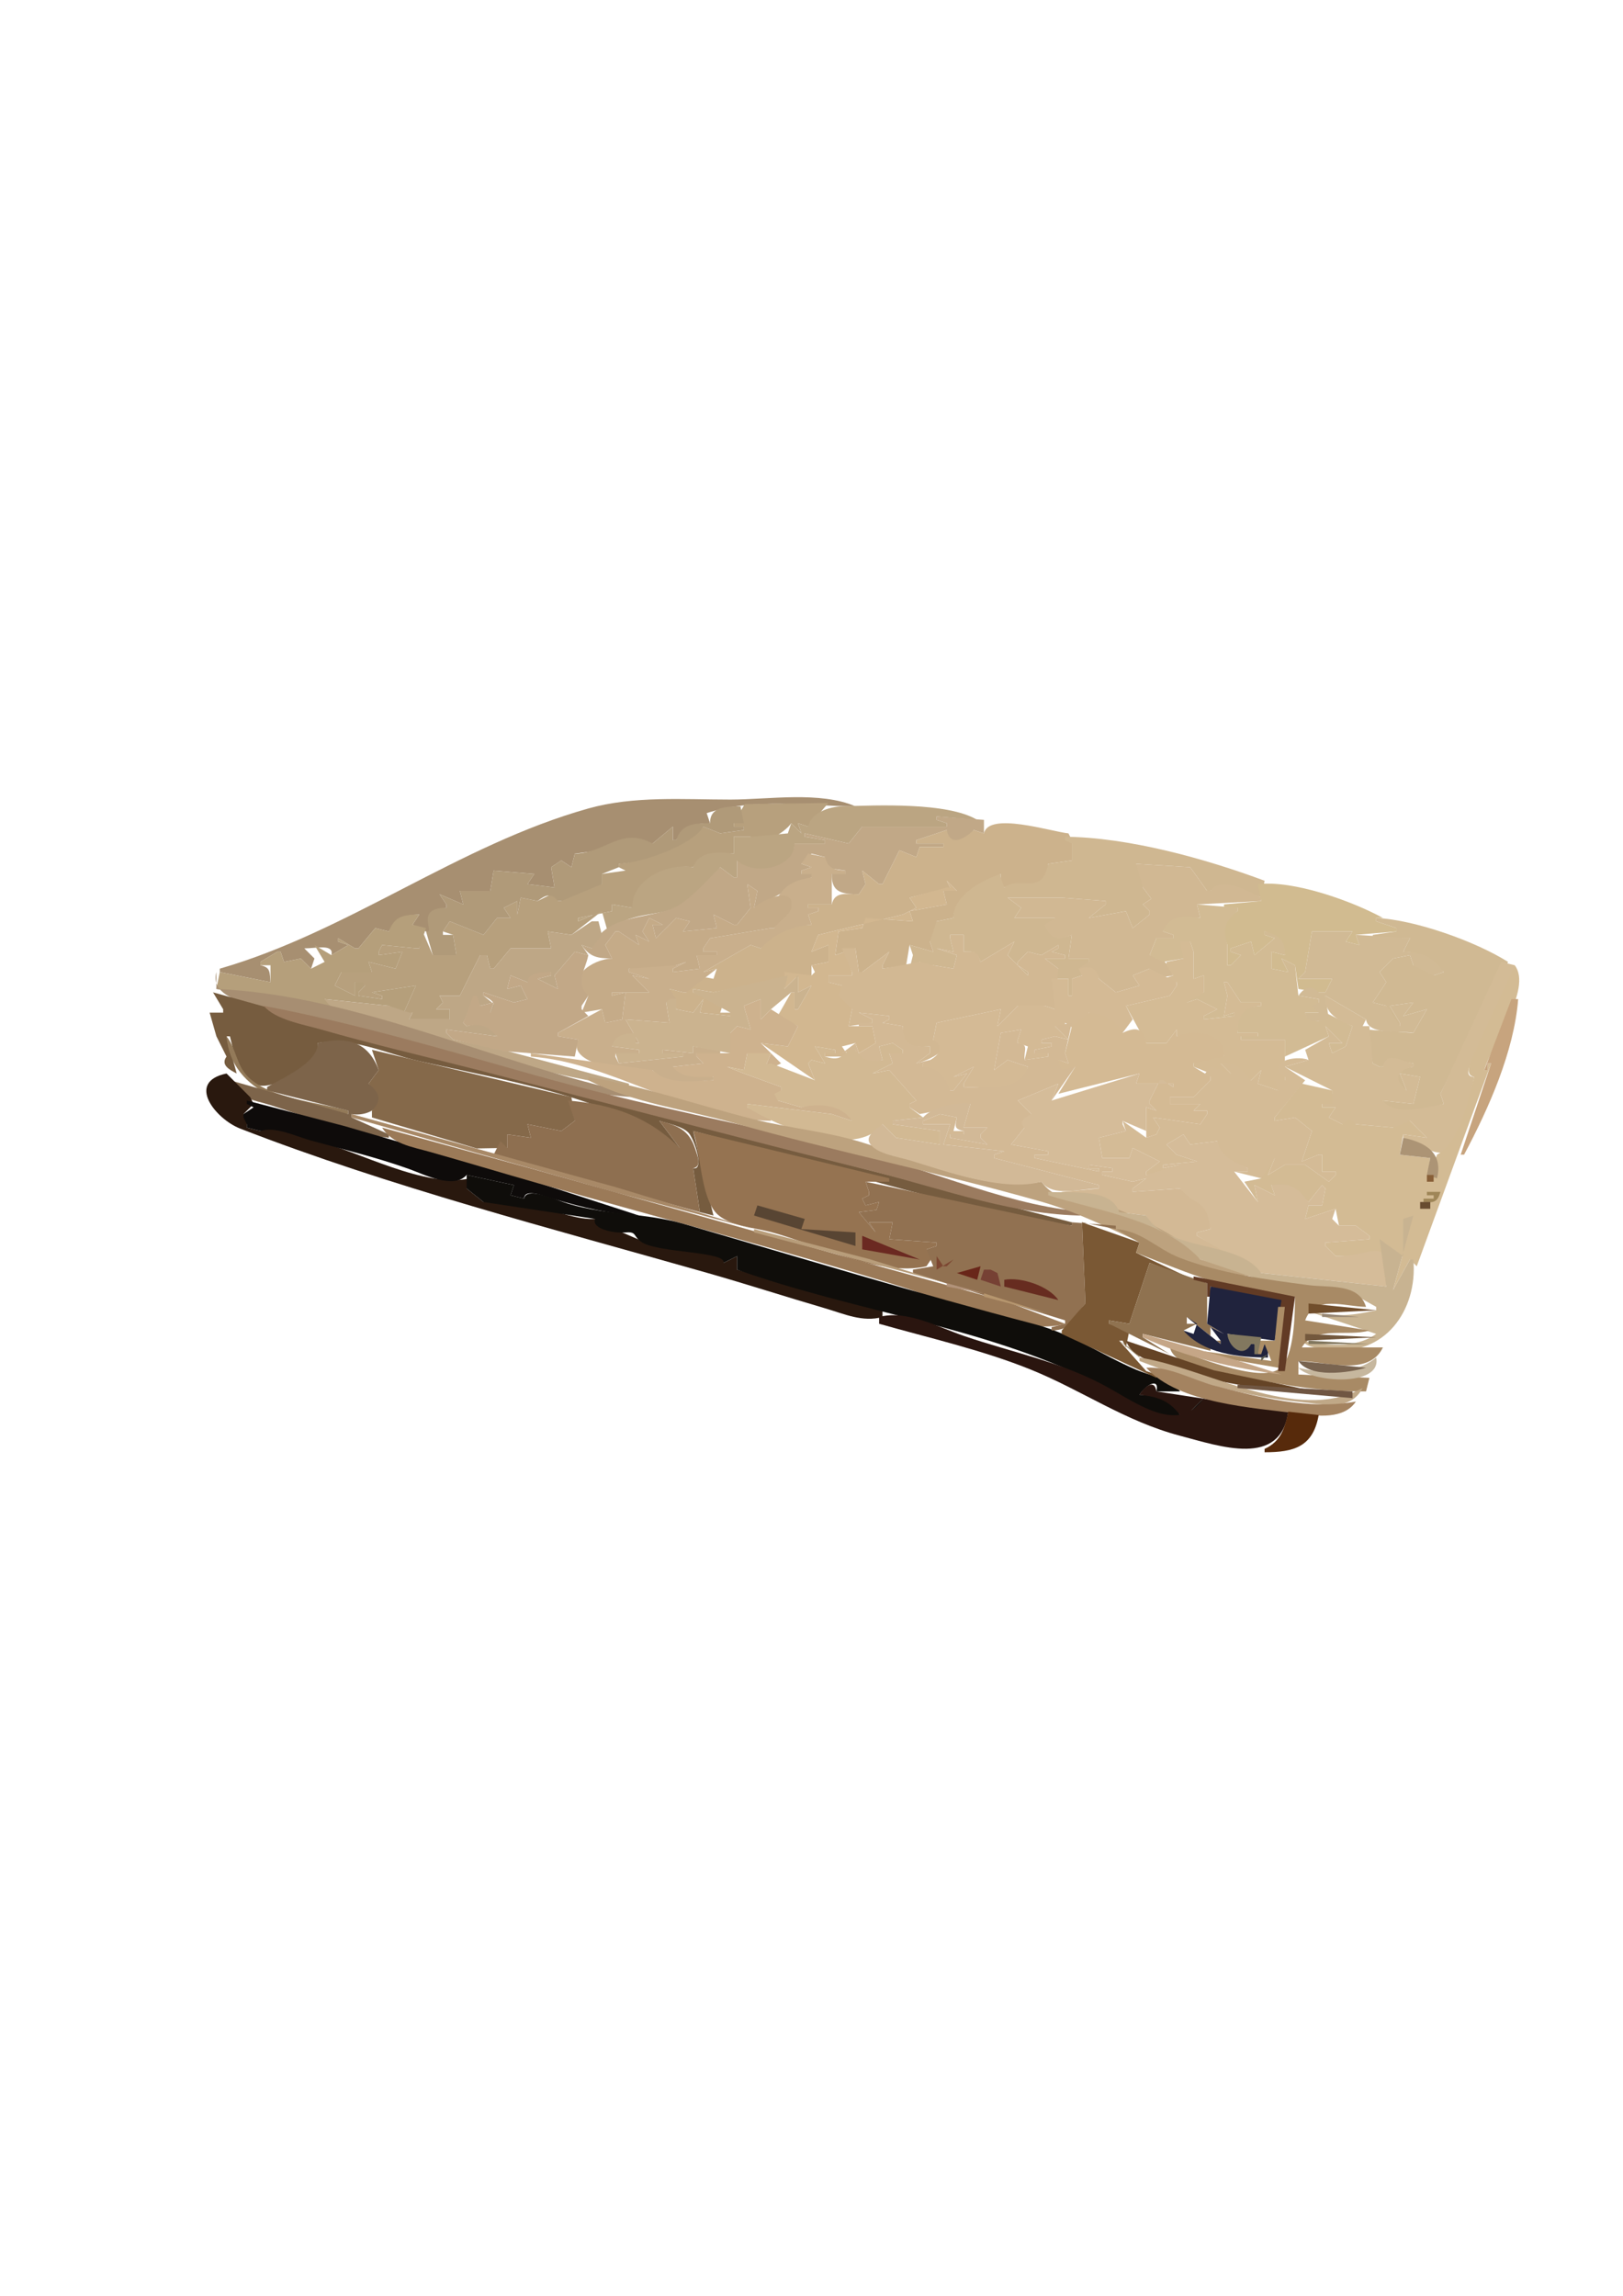 <?xml version="1.0" encoding="UTF-8" standalone="no"?>
<svg
   xmlns:dc="http://purl.org/dc/elements/1.1/"
   xmlns:cc="http://web.resource.org/cc/"
   xmlns:rdf="http://www.w3.org/1999/02/22-rdf-syntax-ns#"
   xmlns:svg="http://www.w3.org/2000/svg"
   xmlns="http://www.w3.org/2000/svg"
   xmlns:sodipodi="http://inkscape.sourceforge.net/DTD/sodipodi-0.dtd"
   xmlns:inkscape="http://www.inkscape.org/namespaces/inkscape"
   viewBox="0 0 480.0 360.0"
   id="svg2415"
   sodipodi:version="0.32"
   inkscape:version="0.42"
   width="210mm"
   height="297mm"
   sodipodi:docname="3com812.svg"
   sodipodi:docbase="/home/vjrj/proyectos/tid/guadalinex2005/dev/adsl_assistant/bb-assist">
  <defs
     id="defs2848" />
  <sodipodi:namedview
     inkscape:cy="526.18109"
     inkscape:cx="372.04724"
     inkscape:zoom="0.54543959"
     inkscape:window-height="739"
     inkscape:window-width="918"
     inkscape:pageshadow="2"
     inkscape:pageopacity="0.0"
     borderopacity="1.0"
     bordercolor="#666666"
     pagecolor="#ffffff"
     id="base"
     inkscape:window-x="98"
     inkscape:window-y="0"
     inkscape:current-layer="svg2415" />
  <path
     stroke="none"
     fill="#a78f71"
     d="M65 127L65 128L80 131C79.71 128.073 80.105 126.611 77 126L77 125L82 122L83 122L84 125L89 124L92 127L93 124L90 121C93.601 121 98.855 119.581 98 123L103 120L100 119L100 118L105 121L106 121L111 115L115 116C117.232 112.022 119.526 111.146 124 111L122 114L128 117C126.956 112.303 126.652 110.115 132 109L132 108L130 105L137 108L136 104L145 104L146 98L158 99L156 102L164 103L163 97L166 95L169 97L170 93L193 90L199 85L199 89L200 89C202.252 84.709 205.366 84.112 210 84L209 81C223.725 76.331 237.972 78.959 253 79C242.477 74.461 227.272 77 216 77C202.105 77 187.527 75.842 174 79.633C135.657 90.38 102.966 116.067 65 127z"
     id="path2505"
     inkscape:export-filename="/home/vjrj/proyectos/tid/guadalinex2005/dev/adsl_assistant/bb-assist/3com812.png"
     inkscape:export-xdpi="20.273539"
     inkscape:export-ydpi="20.273539" />
  <path
     stroke="none"
     fill="#b7a07d"
     d="M217 84L217 85L220 85L220 86L213 87L208 85C203.168 90.09 189.931 95.53 183 96L183 97L185 98L178 99L178 102C173.23 102.208 168.553 102.615 166 107L165 107L165 104L159 107L154 106L153 111L153 107L149 109L151 112L147 112L143 117L133 113L131 116L134 117L135 123L133 121L128 123L125 116L124 121L123 121L113 120L112 122L112 123L119 122L117 127L109 125L110 128L101 128L99 132L105 135L105 131L108 132L106 134L106 135L113 136L113 135L110 134L123 132L119 141L122 140L121 142L122 142L133 142L133 139L129 139L131 137L130 135L136 135L142 123L144 123L145 127L146 127L151 121L163 121L162 116L169 117L178 110L171 113L171 112L181 110L181 108L187 109C188.975 100.599 197.15 96.014 205 97C207.528 92.861 212.465 92.815 217 93L217 88L222 88C224.26 91.574 232.124 86.864 234 84L237 87L236 84L239 85L245 78L220.25 78.333z"
     id="path2507"
     inkscape:export-filename="/home/vjrj/proyectos/tid/guadalinex2005/dev/adsl_assistant/bb-assist/3com812.png"
     inkscape:export-xdpi="20.273539"
     inkscape:export-ydpi="20.273539" />
  <path
     stroke="none"
     fill="#b09a79"
     d="M210 84C205.336 84.042 201.556 84.074 200 89L199 89L199 85L193 90C183.673 84.912 179.018 92.861 170 93L169 97L166 95L163 97L164 103L156 102L158 99L146 98L145 104L136 104L137 108L130 105L132 108L132 109C122.306 109 129.069 116.767 126 116L128 123L135 123L134 117L131 117L131 116L133 113L143 117L147 112L151 112L149 109L153 107L153 111L154 106L159 107C161.362 105.141 163.026 104.518 165 107L166 107L178 102L178 99L183 97L183 96C189.202 95.902 204.76 90.613 208 85L213 87L220 86L220 85L217 85L217 84L220 84L219 79C214.881 79.088 209.914 78.982 210 84z"
     id="path2509"
     inkscape:export-filename="/home/vjrj/proyectos/tid/guadalinex2005/dev/adsl_assistant/bb-assist/3com812.png"
     inkscape:export-xdpi="20.273539"
     inkscape:export-ydpi="20.273539" />
  <path
     stroke="none"
     fill="#bba582"
     d="M239 85L236 84L237 87L234 84L233 87L222 88L217 88L217 93C212.56 92.316 206.658 92.177 205 97C197.8 95.664 186.836 100.323 187 109L181 108L181 110L171 112L171 113L178 110L180 117C183.444 110.734 192.802 111.448 198.96 109.494C203.233 108.138 210.532 100.627 213 97L217 100L218 100L218 95L219 98C225.672 97.84 235.419 98.128 235 90L244 90L244 89L238 88L238 87L251 90L255 85L280 85L280 84L277 83L277 82L289 83C280.262 77.734 259.272 78.69 249 79C245.073 79.118 239.869 80.926 239 85z"
     id="path2511"
     inkscape:export-filename="/home/vjrj/proyectos/tid/guadalinex2005/dev/adsl_assistant/bb-assist/3com812.png"
     inkscape:export-xdpi="20.273539"
     inkscape:export-ydpi="20.273539" />
  <path
     stroke="none"
     fill="#c1a887"
     d="M277 82L277 83L280 84L280 85L255 85L251 90L238 87L238 88L244 89L244 90L235 90C235.027 97.316 222.88 99.634 218 95L218 100L217 100L213 97C209.346 100.567 203.649 107.256 198.96 109.157C191.035 112.371 178.397 111.077 175 121L172 120C174.469 123.612 176.756 123.949 181 124L179 120L182 116L183 116L189 120L188 117L192 119L190 116L192 112L196 114L193 114L194 118L200 112L204 113L202 116L212 115L211 111L217 114L218 114L222 109L221 102L224 104L223 109L240 100L240 99L237 99L237 98L240 97L237 96L240 93L244 94L243 97L250 98L250 99L246 99C245.82 104.554 249.113 104.942 254 105L256 102L255 98L260 102L261 102L266 92L271 94L272 91L279 91L279 90L271 90L271 89L280 86L279 89C282.694 89.895 285.678 89.112 288 86L291 87L291 83z"
     id="path2515"
     inkscape:export-filename="/home/vjrj/proyectos/tid/guadalinex2005/dev/adsl_assistant/bb-assist/3com812.png"
     inkscape:export-xdpi="20.273539"
     inkscape:export-ydpi="20.273539" />
  <path
     stroke="none"
     fill="#ccb28c"
     d="M291 87L288 86C285.264 88.643 280.973 91.091 280 86L271 89L271 90L279 90L279 91L272 91L271 94L266 92L261 102L260 102L255 98L256 102L254 105C250.489 105 246.854 104.013 246 108L239 108L239 109L242 109L242 110L239 111L240 114C234.4 114.175 227.971 115.852 225 121L222 120L208 128L212 127L211 130C206.548 128.983 204.048 129.199 203 134L202 134L198 133L200 139L205 140L208 136L207 140L216 141L216 140L213 140L214 137L205 134L205 133L211 134L232 130L240 129L240 126L245 125L245 120L240 122L242 117L267 111L271 109L269 106L281 103L280 101L283 104L279 104L280 108L269 110L270 113L256 112L255 115L248 116L247 123L253 121L254 128L255 128L263 122L261 126L261 127L268 126L269 120L276 122L275 119C277.9 117.261 278.095 116.149 277 113L282 112C282.114 105.843 291.007 101.644 296 99L296 100L294 101L297 103C301.951 100.432 310.349 105.705 310 96L317 95L317 90L317 89L316 87C310.811 86.455 292.388 80.524 291 87z"
     id="path2517"
     inkscape:export-filename="/home/vjrj/proyectos/tid/guadalinex2005/dev/adsl_assistant/bb-assist/3com812.png"
     inkscape:export-xdpi="20.273539"
     inkscape:export-ydpi="20.273539" />
  <path
     stroke="none"
     fill="#cfb791"
     d="M315 88L315 89L317 90L317 95L310 96C308.174 105.735 301.76 99.281 297 103L296 100L296 99C290.317 100.817 281.763 105.497 282 112L277 113L275 119L276 122L269 120L270 123L269 127L272 125C273.305 127.08 274.181 127.941 276 126L282 127L283 123L277 121L282 122L281 118L281 117L285 117L285 122C288.032 121.785 288.946 122.132 290 125L300 119L298 123L304 129L304 128L301 126L301 125L304 122L308 123L313 120L313 121L311 122L315 123L315 124L309 124L313 127L312 130L316 130L316 135L317 135L317 130L320 129L322 125L322 124L316 124L317 117C311.059 119.072 309.665 116.843 312 112L300 112L302 109L298 106L314 106L327 107L327 108L322 112L333 110L335 115L340 111L340 110L338 108L344 104L342 107L341 107L338 103L339 100L336 96L352 97L357 104L358 104C362.217 100.695 368.406 104.31 373 106L374 101C356.514 94.482 333.717 88.155 315 88z"
     id="path2529"
     inkscape:export-filename="/home/vjrj/proyectos/tid/guadalinex2005/dev/adsl_assistant/bb-assist/3com812.png"
     inkscape:export-xdpi="20.273539"
     inkscape:export-ydpi="20.273539" />
  <path
     stroke="none"
     fill="#c9af8c"
     d="M239 93L237 96L240 97L237 98L237 99L240 99L240 100C235.482 100.809 232.359 101.915 230 106C237.313 106.832 230.198 111.686 229 115L228 115L210 118L208 121L208 122L212 122L212 123L206 123L207 127L199 128L199 127L203 125L200 126L197 123L186 127L186 128L192 130L187 129L192 134L181 134L181 135L185 134L184 142L179 143L178 139L165 146L165 147L171 148C167.126 155.624 188.079 158.23 193 157C197.064 162.331 205.227 160.248 211 160L211 159L199 156L208 155L206 153L206 152L213 152L213 151L205 150L205 152L196 151L196 152L202 152L202 153L183 155L182 153L182 152L189 152L189 151L181 150C182.928 146.859 185.686 145.655 188 149L189 149L185 142L198 143L197 137L200 136L198 133L202 134L203 134L212 127L208 128L222 120L225 121C229.113 116.648 234.066 114.489 240 114L239 111L242 110L242 109L239 109L239 108L246 108L246 99L250 99L250 98C246.595 97.741 244.916 97.405 244 94z"
     id="path2531"
     inkscape:export-filename="/home/vjrj/proyectos/tid/guadalinex2005/dev/adsl_assistant/bb-assist/3com812.png"
     inkscape:export-xdpi="20.273539"
     inkscape:export-ydpi="20.273539" />
  <path
     stroke="none"
     fill="#d1b893"
     d="M336 96L338 103L341 107L342 107L344 104L338 108L340 110L340 111L335 115L333 110L322 112L327 108L327 107L314 106L298 106L302 109L300 112L312 112L309 114C310.396 118.305 313.074 118.745 317 117L316 124L322 124L322 125L319 127C322.099 126.706 323.956 126.885 325 130L330 134L337 132L335 129L340 127C342.058 129.826 343.663 129.706 347 129C345.433 125.417 343.917 123.658 340 123L342 118L347 118L347 117L344 116C346.427 111.596 350.34 111.727 355 112L354 108L373 107L373 106C368.892 103.977 361.285 99.52 358 104L357 104L352 97z"
     id="path2533"
     inkscape:export-filename="/home/vjrj/proyectos/tid/guadalinex2005/dev/adsl_assistant/bb-assist/3com812.png"
     inkscape:export-xdpi="20.273539"
     inkscape:export-ydpi="20.273539" />
  <path
     stroke="none"
     fill="#d2b790"
     d="M280 101L281 103L280 103L269 106L271 109L267 111L242 117L240 122L245 120L245 125L240 126L241 128L240 129L232 128L232 133L236 129L236 134L240 132L236 139L235 139L235 134L234 134L230 141L236 144L233 150L225 149L241 160L239 155L240 154L244 155L241 150L247 151L247 152L244 152L244 153L251 153L249 150L253 149L254 152L259 149L258 144L251 144L252 139L249 132L245 131L245 129L252 129L252 128L250 122L247 123L248 116L255 115L256 112L270 113L269 110L280 108L279 104L283 104z"
     id="path2535"
     inkscape:export-filename="/home/vjrj/proyectos/tid/guadalinex2005/dev/adsl_assistant/bb-assist/3com812.png"
     inkscape:export-xdpi="20.273539"
     inkscape:export-ydpi="20.273539" />
  <path
     stroke="none"
     fill="#d1bb90"
     d="M372 102L373 107L362 108L362 109L366 109L366 110C361.356 112.628 361.011 115.219 363 120L363 126L364 126L367 123L364 122L364 121L370 119L371 123L377 118L374 117L374 116C377.617 117.43 379.917 118.915 380 123L376 122L376 127L381 128L379 124L383 126L384 133L390 134L391 134L392 134L394 130L384 130L386 128L388 116L400 116L398 119L402 120L401 117L413 116L413 115L407 113L407 112L409 112C399.657 106.921 382.629 100.82 372 102z"
     id="path2537"
     inkscape:export-filename="/home/vjrj/proyectos/tid/guadalinex2005/dev/adsl_assistant/bb-assist/3com812.png"
     inkscape:export-xdpi="20.273539"
     inkscape:export-ydpi="20.273539" />
  <path
     stroke="none"
     fill="#c5ab88"
     d="M221 102L222 109L218 114L217 114L211 111L212 115L202 116L204 113L200 112L194 118L193 114L196 114L192 112L190 116L192 119L188 117L189 120L183 116L182 116L179 120L181 124C175.308 124.068 166.379 130.061 174 135L172 140L178 139L179 143L184 142L185 134L181 135L181 134L192 134L187 129L192 130L186 128L186 127L200 126L203 125L199 127L199 128L207 127L206 123L212 123L212 122L208 122L208 121L210 118L228 115L229 115C230.194 113.003 233.736 111.124 234.079 108.846C235.106 102.045 224.884 106.963 223 109L224 104z"
     id="path2539"
     inkscape:export-filename="/home/vjrj/proyectos/tid/guadalinex2005/dev/adsl_assistant/bb-assist/3com812.png"
     inkscape:export-xdpi="20.273539"
     inkscape:export-ydpi="20.273539" />
  <path
     stroke="none"
     fill="#d2bb94"
     d="M354 108L355 112C350.506 111.285 345.612 111.138 344 116L347 117L347 118L342 118L340 123L344 125L350 124L352 119L353 122L353 130L356 129L356 134C353.007 134.064 351.654 133.946 351 137L354 136L360 139L356 141L356 142L365 141L365 140L362 141L363 135L362 131L363 131L367 137L373 137L373 138C367.452 138.184 365.599 140.461 366 146L372 146L372 147L367 147L367 148L380 148L380 153L393 147L392 144L397 149L393 149L394 152L398 150L400 144L392 140C392 143.56 387.014 143.042 386 140L390 140L390 137L390 136L384 135L383 126L379 124L381 128L376 127L376 122L380 123C380.168 118.581 378.159 117.014 374 116L374 117L377 118L371 123L370 119L364 121L364 122L367 123L364 126L363 126L363 120C361.616 115.139 362.039 113.229 366 110L366 109z"
     id="path2541"
     inkscape:export-filename="/home/vjrj/proyectos/tid/guadalinex2005/dev/adsl_assistant/bb-assist/3com812.png"
     inkscape:export-xdpi="20.273539"
     inkscape:export-ydpi="20.273539" />
  <path
     stroke="none"
     fill="#b59f7b"
     d="M115 116L111 115L106 121L105 121L100 118L100 119L103 120L98 123L93 120L96 125L92 127L89 124L84 125L83 122L82 122L77 125L77 126L80 126L80 131L65 128L64 133L91 138.704L101 139L96 136L115 138L119 141L123 132L110 134L113 135L113 136L106 135L106 134L108 132L107 131L106 131L105 131L105 135L99 132L101 128L110 128L109 125L117 127L119 122L112 123L112 122L113 120L123 121L124 121L126 115L122 114L124 111C119.395 111.055 116.69 111.404 115 116z"
     id="path2543"
     inkscape:export-filename="/home/vjrj/proyectos/tid/guadalinex2005/dev/adsl_assistant/bb-assist/3com812.png"
     inkscape:export-xdpi="20.273539"
     inkscape:export-ydpi="20.273539" />
  <path
     stroke="none"
     fill="#d0b993"
     d="M407 112L407 113L413 115L413 116L406 117L406 118L417 118L415 122C420.412 122.281 423.306 124.188 427 128L424 129C423.025 125.67 421.248 125.371 418 126L417 123L412 124L408 128L410 131L406 137L410 138C409.46 141.675 410.464 142.927 414 144L414 143L411 138L418 137L415 141L422 139L418 146L404 145L406 155L408 156L409 156C411.286 152.786 414.461 154.581 418 155L418 156C412.763 156.603 410.756 160.114 416 163L414 158L420 159L418 167L409 166C410.078 171.03 422.934 168.441 427 167L426 164L430.417 155L437.972 143.778L446 125C436.356 118.902 418.376 112.521 407 112z"
     id="path2545"
     inkscape:export-filename="/home/vjrj/proyectos/tid/guadalinex2005/dev/adsl_assistant/bb-assist/3com812.png"
     inkscape:export-xdpi="20.273539"
     inkscape:export-ydpi="20.273539" />
  <path
     stroke="none"
     fill="#bea786"
     d="M175 113L169 117L162 116L163 121L151 121L146 127L145 127L144 123L142 123L136 135L130 135L131 137L129 139L133 139L133 142L121 142L122 140L121 140L115 138L96 136C100.414 142.801 111.02 141.975 118 144.384C139.3 151.736 163.594 158.968 186 162L186 161L148.001 150.824L134 148L132 146L132 145L147 147C144.66 143.186 142.194 142.806 138 144L137 143C138.159 140.927 139.849 133.961 142 138L146 137L145 140L148 139L143 135L143 134L152 137L156 136L154 132L150 133L151 129L156 131L163 128L163 129L159 130L165 133L164 129L170 122L174 123L172 120L175 121L178 117L177 113z"
     id="path2547"
     inkscape:export-filename="/home/vjrj/proyectos/tid/guadalinex2005/dev/adsl_assistant/bb-assist/3com812.png"
     inkscape:export-xdpi="20.273539"
     inkscape:export-ydpi="20.273539" />
  <path
     stroke="none"
     fill="#d1ba95"
     d="M388 116L386 128L384 130L394 130L392 134L391 134L390 134C387.809 131.587 385.74 132.53 384 135L390 136L390 137L388 138L390 140L386 140C386.839 143.893 389.703 142.346 393 142L392 135L404 142C404.668 146.832 414.092 145.263 418 146L422 139L415 141L418 137L411 138L414 143L414 144L410 138L406 137L410 131L408 128L412 124L417 123L418 126L424 129L427 128C423.784 123.425 420.531 122.13 415 122L417 118L401 117L402 120L398 119L400 116z"
     id="path2551"
     inkscape:export-filename="/home/vjrj/proyectos/tid/guadalinex2005/dev/adsl_assistant/bb-assist/3com812.png"
     inkscape:export-xdpi="20.273539"
     inkscape:export-ydpi="20.273539" />
  <path
     stroke="none"
     fill="#d2b893"
     d="M281 117L281 118L282 122L277 121L283 123L282 127L276 126L272 125L261 127L261 126L263 122L255 128L254 128L253 121L249 121L252 128L252 129L245 129L245 131L249 132L248 135L252 139L251 144L258 143L258 142L254 140L263 141L263 142L261 143L267 144C266.204 150.13 269.816 150.285 275 150L275 152L271 155C274.3 154.39 284.008 149.716 276 148L277 143L296 139L295 144L301 138L303 140L309 138L312 139L313 127L309 124L315 124L315 123L311 122L313 121L313 120L308 123L304 122L301 125L301 126L304 128L304 129L298 123L300 119L290 125C289.144 121.97 288.081 121.717 285 122L285 117z"
     id="path2553"
     inkscape:export-filename="/home/vjrj/proyectos/tid/guadalinex2005/dev/adsl_assistant/bb-assist/3com812.png"
     inkscape:export-xdpi="20.273539"
     inkscape:export-ydpi="20.273539" />
  <path
     stroke="none"
     fill="#d4bb95"
     d="M349 119L350 124L345 125L345 126L347 129L344 130L344 131L348 131L348 132L346 135L333 138L339 149L345 149L348 145L348 147C353.58 145.315 361.291 146.268 362 153L361 150L353 155L353 156L358 158L364 158L361 155L370 160L373 157L372 161L378 163L380 160L380 159L380 148L367 148L367 147L372 147L372 146L366 146C366.049 140.754 367.621 138.371 373 138L373 137L367 137L363 131L362 131L363 135L362 141L365 140L365 141L356 142L356 141L360 139L354 136L351 137L356 134L356 129L353 130L353 122L352 119z"
     id="path2555"
     inkscape:export-filename="/home/vjrj/proyectos/tid/guadalinex2005/dev/adsl_assistant/bb-assist/3com812.png"
     inkscape:export-xdpi="20.273539"
     inkscape:export-ydpi="20.273539" />
  <path
     stroke="none"
     fill="#5c4231"
     d="M90 121L96 125z"
     id="path2557"
     inkscape:export-filename="/home/vjrj/proyectos/tid/guadalinex2005/dev/adsl_assistant/bb-assist/3com812.png"
     inkscape:export-xdpi="20.273539"
     inkscape:export-ydpi="20.273539" />
  <path
     stroke="none"
     fill="#c2a887"
     d="M170 122L164 129L165 133L159 130L163 129L163 128C160.039 128.191 156.462 127.751 156 131L151 129L150 133L154 132L156 136L152 137L143 134L143 135C145.604 136.344 147.439 137.615 145 140L146 137L142 138L141 135L140 135L137 143L138 144C142.22 143.129 144.115 143.807 147 147L132 145L132 146L134 148L149.004 151.388L170 153L171 148L165 147L165 146L174 141L172 139L172 138L174 135C169.887 130.925 173.038 127.847 174 123z"
     id="path2559"
     inkscape:export-filename="/home/vjrj/proyectos/tid/guadalinex2005/dev/adsl_assistant/bb-assist/3com812.png"
     inkscape:export-xdpi="20.273539"
     inkscape:export-ydpi="20.273539" />
  <path
     stroke="none"
     fill="#d3bb96"
     d="M444 125L431.04 153L426 164L427 167C422.103 168.043 411.981 170.546 409 166L418 167L420 159L414 158L416 163C412.02 159.597 413.026 157.041 418 156L418 155C414.447 154.448 410.037 151.159 409 156L408 156L406 155L405 144L403 144L404 142L392 135C391.488 140.143 395.638 142.251 400 144L398 150L394 152L393 149L397 149L392 144L393 147L386 151L387 154L380 156L394 163L394 164L391 167L391 168L395 168L393 171L397 173L401 173L412 174C414.199 175.94 415.642 174.176 417 172L422 177L415 176L415 177C418.156 177.924 422.874 181.509 425.956 181.38C431.751 181.137 435.127 163.487 436 159C431.982 159 435.984 153.287 437 151C440.494 143.138 446.23 134.405 448 126z"
     id="path2561"
     inkscape:export-filename="/home/vjrj/proyectos/tid/guadalinex2005/dev/adsl_assistant/bb-assist/3com812.png"
     inkscape:export-xdpi="20.273539"
     inkscape:export-ydpi="20.273539" />
  <path
     stroke="none"
     fill="#d4ba95"
     d="M319 127L320 129L317 130L317 135L316 135L316 130L311 130L312 139L309 138L301 138L295 144L296 139L277 143L276 148C280.328 150.886 276.502 153.597 273 155L273 156L281 163L282 163L286 158L282 159L288 156L285 161L285 162C291.526 162 302.228 164.144 304 156L298 154L294 157L296 146L302 145L301 148L301 149L304 150L303 154L310 153L310 152L306 152L306 151L311 150L311 149L308 149L308 148L312 147L316 148L312 144L315 145L315 143L318 145L319 145L322 140L332 146L335 142L333 138L346 135L348 132L348 131L340 127L335 129L337 132L330 134L325 130C324.279 126.423 322.379 126.242 319 127z"
     id="path2563"
     inkscape:export-filename="/home/vjrj/proyectos/tid/guadalinex2005/dev/adsl_assistant/bb-assist/3com812.png"
     inkscape:export-xdpi="20.273539"
     inkscape:export-ydpi="20.273539" />
  <path
     stroke="none"
     fill="#d3bb94"
     d="M448 126C444.293 134.381 440.179 142.584 436.523 151C435.512 153.328 432.507 158.404 436 159C434.123 166.177 431.825 178.117 425 182L422 190L423 183L414 182L415 176L422 177L417 172L412 174L401 173C399.444 171.187 398.556 171.187 397 173L393 171L395 168L391 168L391 167L394 167L394 164L394 163L385 161L377 171L377 172L383 171L388 175L385 184L390 182L391 182L391 187L395 187L395 188L393 190L386 185L380 185L375 188L377 183C373.688 184.113 372.996 185.552 373 189L368 190L372 196L371 191L377 194L376 191C381.612 190.738 383.045 192.454 387 196L391 191L392 192L391 197L387 197L386 201L395 198L396 203L401 203L405 206L405 207L392 208L392 209L395 212L415 212L418 200L412 222L417 213L419 215L433.258 176L441 155L440 155L440 157L439 157C441.148 149.147 453.262 132.991 448 126z"
     id="path2565"
     inkscape:export-filename="/home/vjrj/proyectos/tid/guadalinex2005/dev/adsl_assistant/bb-assist/3com812.png"
     inkscape:export-xdpi="20.273539"
     inkscape:export-ydpi="20.273539" />
  <path
     stroke="none"
     fill="#a78e72"
     d="M64 128C61.19 138.554 84.274 138.429 91.424 141.46C101.02 145.527 112.009 145.791 122 148.595C142.831 154.442 166.324 164.067 188 165L188 164C147.144 155.567 106.156 134.838 64 133z"
     id="path2567"
     inkscape:export-filename="/home/vjrj/proyectos/tid/guadalinex2005/dev/adsl_assistant/bb-assist/3com812.png"
     inkscape:export-xdpi="20.273539"
     inkscape:export-ydpi="20.273539" />
  <path
     stroke="none"
     fill="#cbb38f"
     d="M211 134L205 133L205 134L216 140L216 141L207 140L208 136L205 140L200 139L200 136L198 136L197 137L198 143L185 142L189 149L188 149L188 146C184.53 146.248 182.039 146.449 181 150L189 151L189 152L182 152L183 155L202 153L202 152L196 152L196 151L205 152L205 150L216 152L216 146L218 144L222 145L220 138L225 136L225 142L228 139L234 134L235 134L235 139L236 139L240 132L236 134L236 129L232 133L233 129z"
     id="path2569"
     inkscape:export-filename="/home/vjrj/proyectos/tid/guadalinex2005/dev/adsl_assistant/bb-assist/3com812.png"
     inkscape:export-xdpi="20.273539"
     inkscape:export-ydpi="20.273539" />
  <path
     stroke="none"
     fill="#765c3f"
     d="M63 134L66 139L66 140L62 140L64 147L67 153C65.206 155.45 67.77 156.845 70 158L67 147L68 147C69.333 152.139 70.138 159.371 76.015 161.378C81.408 163.219 94.992 154.57 94 149C104.297 147.117 114.055 152.107 124 154.335C150.149 160.193 179.272 164.697 201 180L195 172C197.309 172.77 202.519 173.673 204 176C205.997 179.138 208.084 186.771 205 186L207 199L211 200L205 175C241.784 184.521 279.408 197.469 317 203L317 202L187 168.525z"
     id="path2573"
     inkscape:export-filename="/home/vjrj/proyectos/tid/guadalinex2005/dev/adsl_assistant/bb-assist/3com812.png"
     inkscape:export-xdpi="20.273539"
     inkscape:export-ydpi="20.273539" />
  <path
     stroke="none"
     fill="#ceb28e"
     d="M220 138L222 145L218 144L216 146L216 152L206 152L206 153L208 155L199 156C201.665 159.701 206.772 158.947 211 159L211 160C204.818 160.127 197.959 161.587 193 157L157 152L157 153C181.213 154.737 203.26 171.727 228 172L228 171L221 168L221 167L246 170L252 172C250.825 166.518 241.348 166.411 237 168L230 166L231 163L231 162L220 158L215 156L220 157L221 152L228 152L226 157L223 156C225.475 158.712 228.117 156.289 231 155L225 149L233 150L236 144L228 139L225 142L225 136z"
     id="path2575"
     inkscape:export-filename="/home/vjrj/proyectos/tid/guadalinex2005/dev/adsl_assistant/bb-assist/3com812.png"
     inkscape:export-xdpi="20.273539"
     inkscape:export-ydpi="20.273539" />
  <path
     stroke="none"
     fill="#c7a47e"
     d="M447 136L439 157L440 157L440 155L441 155L432 182L433 182C440.281 168.343 447.776 151.506 449 136z"
     id="path2577"
     inkscape:export-filename="/home/vjrj/proyectos/tid/guadalinex2005/dev/adsl_assistant/bb-assist/3com812.png"
     inkscape:export-xdpi="20.273539"
     inkscape:export-ydpi="20.273539" />
  <path
     stroke="none"
     fill="#9b7b5f"
     d="M78 138C81.472 142.148 89.881 143.524 95 145C109.858 149.283 125.013 152.777 140 156.63C179.328 166.74 218.611 177.048 258 186.895C279.365 192.236 300.994 200.454 323 200L323 199C299.875 197.992 275.404 186.268 253 180.899C221.426 173.332 189.297 167.277 158.039 158.461C131.781 151.056 104.827 143.055 78 138z"
     id="path2579"
     inkscape:export-filename="/home/vjrj/proyectos/tid/guadalinex2005/dev/adsl_assistant/bb-assist/3com812.png"
     inkscape:export-xdpi="20.273539"
     inkscape:export-ydpi="20.273539" />
  <path
     stroke="none"
     fill="#d3b995"
     d="M254 140L258 142L258 143L254 143L254 144L258 144L259 149L254 152L253 149L249 152L253 151C254.643 155.073 257.018 154.699 261 154L260 150L264 149L267 151L267 152L263 152L264 155L258 158L263 157L271 166L269 167L269 168L272 170L287 167L285 174L292 174L290 176L290 177L292 179L281 177L281 176L285 176L285 175L282 175L283 171L278 170L273 172L273 173L281 173L279 179L297 181L294 182L294 183L325 191L325 192L314 193L314 194C320.303 193.857 327.633 192.583 331 199L339 200C341.453 207.047 360.033 211.558 367 213L354 206L354 205L358 204C358.291 194.388 355.246 196.74 349 192L335 193L335 192L339 189L335 190L326 188L326 187L329 187L329 186L322 185L322 186L325 186L325 187L306 183L306 182L310 182L310 181L299 179L303 174L305 170L301 166L313 161L311 166L318 156L313 154L316 155L315 152L317 143L312 144L316 148L312 147L308 148L308 149L311 149L311 150L306 151L306 152L310 152L310 153L303 154C302.745 151.026 304.435 149.416 301 149L301 148L302 145L296 146L294 157L298 154L304 156C301.176 163.704 291.81 162 285 162L285 161L288 156L282 159L286 158L282 163L281 163C279.257 158.796 277.73 156.376 273 156L273 155L275 155L275 154L271 155L275 152L275 150C269.83 150.099 267.047 149.825 267 144L261 143L263 142L263 141z"
     id="path2581"
     inkscape:export-filename="/home/vjrj/proyectos/tid/guadalinex2005/dev/adsl_assistant/bb-assist/3com812.png"
     inkscape:export-xdpi="20.273539"
     inkscape:export-ydpi="20.273539" />
  <path
     stroke="none"
     fill="#d4ba94"
     d="M322 140L317 144L315 152L316 155L313 154L314 157L318 156L313 164L337 158L336 161L347 161L347 162L344 160L343 160L340 166L340 167L342 169L339 168L339 177L342 176L343 174L341 171L355 173L357 170L357 169L353 169L355 167L346 167L346 165L352 165L353 165L358 160L358 159L353 156L353 155L362 153C362.674 146.047 353.069 144.617 348 147L348 145L345 149L339 149C338.217 144.494 335.875 144.122 332 146C329.824 141.672 326.643 140.642 322 140z"
     id="path2583"
     inkscape:export-filename="/home/vjrj/proyectos/tid/guadalinex2005/dev/adsl_assistant/bb-assist/3com812.png"
     inkscape:export-xdpi="20.273539"
     inkscape:export-ydpi="20.273539" />
  <path
     stroke="none"
     fill="#937a59"
     d="M67 147C68.418 164.342 87.925 168.686 103 170L103 169C94.436 166.57 79.559 165.394 73.225 158.856C69.9 155.424 69.827 150.588 67 147z"
     id="path2589"
     inkscape:export-filename="/home/vjrj/proyectos/tid/guadalinex2005/dev/adsl_assistant/bb-assist/3com812.png"
     inkscape:export-xdpi="20.273539"
     inkscape:export-ydpi="20.273539" />
  <path
     stroke="none"
     fill="#7d644a"
     d="M94 149C94.002 154.885 83.801 159.205 79 162L79 163L103 169L103 170L68 160C70.019 165.509 74.877 165.744 80 167.341C91.115 170.807 103.394 175.987 115 177L115 176L104 171L104 170C110.533 171.041 116.473 165.124 109 161L112 157C108.899 148.608 102.683 146.938 94 149z"
     id="path2591"
     inkscape:export-filename="/home/vjrj/proyectos/tid/guadalinex2005/dev/adsl_assistant/bb-assist/3com812.png"
     inkscape:export-xdpi="20.273539"
     inkscape:export-ydpi="20.273539" />
  <path
     stroke="none"
     fill="#d2b993"
     d="M260 150L261 154C257.113 154.369 255.163 154.442 253 151L251 151C248.667 153.672 247.393 153.994 244 153L244 152L247 152L247 151L241 150L244 155L240 154L239 155L241 160L228 155L223 156L226 157L228 152L221 152L220 157L215 156L220 158L231 162L231 163L229 164L230 166L237 168C242.189 166.782 248.901 167.146 252 172L246 170L221 167L221 168C229.785 173.638 253.044 183.518 261 173L265 177L278 179L278 175L264 173L264 172L273 171L269 168L269 167L271 166L263 157L258 158L264 155L263 152L267 152L267 151L264 149z"
     id="path2593"
     inkscape:export-filename="/home/vjrj/proyectos/tid/guadalinex2005/dev/adsl_assistant/bb-assist/3com812.png"
     inkscape:export-xdpi="20.273539"
     inkscape:export-ydpi="20.273539" />
  <path
     stroke="none"
     fill="#85694a"
     d="M110 151L112 157L109 161C112.228 163.723 113.096 165.83 110 169L110 171L141 180.167L150 180L150 176L157 177L156 173L166 175L170 172L169 165z"
     id="path2597"
     inkscape:export-filename="/home/vjrj/proyectos/tid/guadalinex2005/dev/adsl_assistant/bb-assist/3com812.png"
     inkscape:export-xdpi="20.273539"
     inkscape:export-ydpi="20.273539" />
  <path
     stroke="none"
     fill="#d4bb96"
     d="M380 159L380 160L377 160L378 163L372 161L373 157L370 160C367.167 156.675 365.57 154.356 361 155L364 158L358 156C356.61 158.316 354.872 158.374 358 159L358 160L353 165L352 165L346 165L346 167L355 167L353 169L357 169L357 170L355 173L341 171L343 174L342 176L339 177L332 172L333 175L325 177L326 183L334 183L335 180L343 184L339 187L339 188C343.302 188.301 346.591 189.081 349 185L344 186L344 185L354 184L348 182L345 179L350 176L352 179L360 178C359.918 183.349 364.584 184.338 369 186L369 187L365 187L373 189L377 183L375 188L380 185L386 185L393 190L395 188L395 187L391 187L391 182L390 182L385 184L388 175L383 171L377 172L377 171L386 160L380 156L387 154C383.017 152.333 373.842 154.851 380 159z"
     id="path2599"
     inkscape:export-filename="/home/vjrj/proyectos/tid/guadalinex2005/dev/adsl_assistant/bb-assist/3com812.png"
     inkscape:export-xdpi="20.273539"
     inkscape:export-ydpi="20.273539" />
  <path
     stroke="none"
     fill="#d5bc99"
     d="M311 166L313 161L301 166L305 170C303.053 171.116 301.039 172.165 303 174L299 179L310 181L310 182L306 182L306 183L325 187L325 186L322 186L322 185L329 186L329 187L326 187L326 188L335 190L339 189L335 192L335 193L349 192C354.156 197.909 356.637 194.631 358 204L354 205L354 206L373 217L410 221C410.335 204.776 407.119 212.127 395 212L392 209L392 208L405 207L405 206L401 203L396 203L394 201L395 198L386 201L387 197L391 197L392 192L391 191L387 196C383.425 191.518 381.81 190.332 376 191L377 194L371 191L372 196L365 187L369 187L369 186C364.824 183.855 361.158 182.912 360 178L352 179L350 176L345 179L348 182L354 184L344 185L344 186L349 185L339 188L339 187L343 184L335 180L334 183L326 183L325 177L333 175L332 173L332 172L339 175L339 168L342 169L340 167L340 166L343 160L344 160L347 162L347 161L336 161L337 158z"
     id="path2601"
     inkscape:export-filename="/home/vjrj/proyectos/tid/guadalinex2005/dev/adsl_assistant/bb-assist/3com812.png"
     inkscape:export-xdpi="20.273539"
     inkscape:export-ydpi="20.273539" />
  <path
     stroke="none"
     fill="#29180e"
     d="M261 230L261 228L218 216L218 212L214 214L215 212L191 208L184 205L176 201C166.094 201.581 151.601 191.721 143 196L138 192L139 189C125.629 192.064 106.078 180.928 93 177.768C89.152 176.838 80.06 172.137 77 175L73 174L73 173C75.764 171.937 74.211 171.26 72 171L72 170L75 167L74 165L67 158C54.863 160.478 63.772 171.464 71.039 174.289C115.298 191.496 163.321 203.906 209 216.909C220.714 220.243 232.307 224.004 244 227.424C249.673 229.084 255.1 231.621 261 230z"
     id="path2603"
     inkscape:export-filename="/home/vjrj/proyectos/tid/guadalinex2005/dev/adsl_assistant/bb-assist/3com812.png"
     inkscape:export-xdpi="20.273539"
     inkscape:export-ydpi="20.273539" />
  <path
     stroke="none"
     fill="#bda27e"
     d="M174 159L174 160C187.589 166.822 202.586 168.562 217 172.63C247.179 181.147 277.798 187.312 308 195.909C328.953 201.873 349.1 216.878 371 218L371 217L355 213C350.852 206.476 332.286 198.293 324.83 196.203C318.188 194.341 312.609 196.235 308 190C291.295 193.262 270.683 183.214 255 178.38C244.526 175.152 233.592 174.203 223 171.556C206.761 167.497 190.499 161.804 174 159z"
     id="path2605"
     inkscape:export-filename="/home/vjrj/proyectos/tid/guadalinex2005/dev/adsl_assistant/bb-assist/3com812.png"
     inkscape:export-xdpi="20.273539"
     inkscape:export-ydpi="20.273539" />
  <path
     stroke="none"
     fill="#0e0b0a"
     d="M73 166L73 167L75 168L72 170L72 171L73 173L73 174L77 175C81.386 173.545 87.579 176.618 91.996 177.832C101.791 180.523 111.273 182.767 121 186.247C125.556 187.877 134.196 192.348 138 188L152 191L151 194L155 195C155 191.692 161.383 194.404 164 195.167C172.44 197.628 180.049 199.488 189 200L156 189.28L102 173.579z"
     id="path2609"
     inkscape:export-filename="/home/vjrj/proyectos/tid/guadalinex2005/dev/adsl_assistant/bb-assist/3com812.png"
     inkscape:export-xdpi="20.273539"
     inkscape:export-ydpi="20.273539" />
  <path
     stroke="none"
     fill="#8e6f50"
     d="M168 166L170 172L166 175L156 173L157 177L150 176L150 180L148 178L146 182L207 199L205 186C207.68 185.528 206.274 182.268 205.509 180C203.688 174.594 200.213 173.337 195 172L201 180C191.812 170.819 180.996 167.062 168 166z"
     id="path2611"
     inkscape:export-filename="/home/vjrj/proyectos/tid/guadalinex2005/dev/adsl_assistant/bb-assist/3com812.png"
     inkscape:export-xdpi="20.273539"
     inkscape:export-ydpi="20.273539" />
  <path
     stroke="none"
     fill="#d2b997"
     d="M273 171L264 172L264 173L278 175L278 179L265 177L261 173C259.601 174.269 255.888 176.196 257.176 178.548C258.919 181.73 265.827 182.681 268.985 183.646C279.825 186.957 296.83 193.079 308 190C311.376 194.773 319.754 192.003 325 192L325 191L294 183L294 182L297 181L279 179L281 173L273 173L273 172L278 170L283 171C282.423 173.711 282.233 174.395 285 175L285 176L281 176L281 177L292 179L290 177L290 176L292 174L285 174L287 167C282.951 166.354 275.742 167.838 273 171z"
     id="path2613"
     inkscape:export-filename="/home/vjrj/proyectos/tid/guadalinex2005/dev/adsl_assistant/bb-assist/3com812.png"
     inkscape:export-xdpi="20.273539"
     inkscape:export-ydpi="20.273539" />
  <path
     stroke="none"
     fill="#a88967"
     d="M104 170L104 171L182 193.152L223 204L182 191.576z"
     id="path2617"
     inkscape:export-filename="/home/vjrj/proyectos/tid/guadalinex2005/dev/adsl_assistant/bb-assist/3com812.png"
     inkscape:export-xdpi="20.273539"
     inkscape:export-ydpi="20.273539" />
  <path
     stroke="none"
     fill="#57411c"
     d="M154 170L157 172z"
     id="path2619"
     inkscape:export-filename="/home/vjrj/proyectos/tid/guadalinex2005/dev/adsl_assistant/bb-assist/3com812.png"
     inkscape:export-xdpi="20.273539"
     inkscape:export-ydpi="20.273539" />
  <path
     stroke="none"
     fill="#9b7a58"
     d="M113 174C115.979 178.854 121.819 179.678 127 181.14C137.699 184.16 148.313 187.371 159 190.421C194.969 200.688 231.304 210.103 267 221.175C279.749 225.13 301.979 235.813 315 232L298 225.576L260 215L155 185.522z"
     id="path2621"
     inkscape:export-filename="/home/vjrj/proyectos/tid/guadalinex2005/dev/adsl_assistant/bb-assist/3com812.png"
     inkscape:export-xdpi="20.273539"
     inkscape:export-ydpi="20.273539" />
  <path
     stroke="none"
     fill="#957351"
     d="M205 175C207.19 181.487 207.279 194.411 211.843 199.297C215.255 202.949 223.349 203.656 228 204.884C241.347 208.41 260.309 218.222 274 215L276 212L276 211L274 210L277 209L277 208L263 207L264 202L257 202L259 205L254 199L262 198L259 199L260 196L256 197L255 195L257 194L257 193L256 190L263 190L263 189z"
     id="path2623"
     inkscape:export-filename="/home/vjrj/proyectos/tid/guadalinex2005/dev/adsl_assistant/bb-assist/3com812.png"
     inkscape:export-xdpi="20.273539"
     inkscape:export-ydpi="20.273539" />
  <path
     stroke="none"
     fill="#ac9475"
     d="M415 177L414 182L423 183L422 188L425 189C426.84 181.447 421.634 178.393 415 177z"
     id="path2627"
     inkscape:export-filename="/home/vjrj/proyectos/tid/guadalinex2005/dev/adsl_assistant/bb-assist/3com812.png"
     inkscape:export-xdpi="20.273539"
     inkscape:export-ydpi="20.273539" />
  <path
     stroke="none"
     fill="#0f0d0a"
     d="M138 188L138 192L143 196L176 201C174.857 203.856 181.256 205.312 185 205C188.59 204.701 187.029 206.217 190 208C195.12 211.072 214.848 210.61 214 214L218 212L218 216C252.317 228.257 290.285 232.725 323.015 248.886C331.493 253.072 349.913 267.32 356 254L351 259L349 259C346.394 253.719 342.46 253.23 337 253C339.252 249.623 342.987 248.052 342 252L349 252C346.601 248.533 339.914 247.272 336 245.588C325.598 241.113 317.12 235.029 306 232.125C271.144 223.021 236.593 212.421 202 202.412C190.022 198.946 177.397 200.001 165.866 195.75C163.253 194.787 155.554 191.582 155 195L151 194L152 191z"
     id="path2639"
     inkscape:export-filename="/home/vjrj/proyectos/tid/guadalinex2005/dev/adsl_assistant/bb-assist/3com812.png"
     inkscape:export-xdpi="20.273539"
     inkscape:export-ydpi="20.273539" />
  <path
     stroke="none"
     fill="#885f38"
     d="M422 188L422 190L424 190L424 188z"
     id="path2641"
     inkscape:export-filename="/home/vjrj/proyectos/tid/guadalinex2005/dev/adsl_assistant/bb-assist/3com812.png"
     inkscape:export-xdpi="20.273539"
     inkscape:export-ydpi="20.273539" />
  <path
     stroke="none"
     fill="#917151"
     d="M256 190L257 193L257 194L255 195L256 197L260 196L259 199L262 198L254 199L259 205L257 202L264 202L263 207L277 208L277 209L274 210L276 215L270 216L270 217L315 231L315 232L311 233L311 234C317.558 233.785 317.247 230.286 321 226L320 202L330 204L330 203L317 202L317 203z"
     id="path2645"
     inkscape:export-filename="/home/vjrj/proyectos/tid/guadalinex2005/dev/adsl_assistant/bb-assist/3com812.png"
     inkscape:export-xdpi="20.273539"
     inkscape:export-ydpi="20.273539" />
  <path
     stroke="none"
     fill="#c8b391"
     d="M310 193L310 194C324.33 198.53 344.097 201.118 355 213L374.09 219.443L397.995 221.978L407 227L407 228C399.311 229.758 393.689 230.161 386 228L407 235C400.751 239.495 392.27 238.35 385 237C387.196 239.513 390.769 239.15 394 239.576C409.145 241.572 419.356 228.354 418 213L417 213L412 222L418 200L415 201L415 212L408 207L410 221L373 217C366.332 207.193 345.323 210.935 339 200L331 199C328.677 191.645 316.427 193.49 310 193z"
     id="path2649"
     inkscape:export-filename="/home/vjrj/proyectos/tid/guadalinex2005/dev/adsl_assistant/bb-assist/3com812.png"
     inkscape:export-xdpi="20.273539"
     inkscape:export-ydpi="20.273539" />
  <path
     stroke="none"
     fill="#9f8658"
     d="M422 193L422 194L424 194L424 195L421 195L421 196C424.081 196.283 425.144 196.03 426 193z"
     id="path2651"
     inkscape:export-filename="/home/vjrj/proyectos/tid/guadalinex2005/dev/adsl_assistant/bb-assist/3com812.png"
     inkscape:export-xdpi="20.273539"
     inkscape:export-ydpi="20.273539" />
  <path
     stroke="none"
     fill="#684c30"
     d="M420 196L420 198L423 198L423 196z"
     id="path2653"
     inkscape:export-filename="/home/vjrj/proyectos/tid/guadalinex2005/dev/adsl_assistant/bb-assist/3com812.png"
     inkscape:export-xdpi="20.273539"
     inkscape:export-ydpi="20.273539" />
  <path
     stroke="none"
     fill="#584533"
     d="M224 197L223 200L253 209L253 205L237 204L238 201z"
     id="path2655"
     inkscape:export-filename="/home/vjrj/proyectos/tid/guadalinex2005/dev/adsl_assistant/bb-assist/3com812.png"
     inkscape:export-xdpi="20.273539"
     inkscape:export-ydpi="20.273539" />
  <path
     stroke="none"
     fill="#55351f"
     d="M187.667 198.333L188.333 198.667L187.667 198.333z"
     id="path2657"
     inkscape:export-filename="/home/vjrj/proyectos/tid/guadalinex2005/dev/adsl_assistant/bb-assist/3com812.png"
     inkscape:export-xdpi="20.273539"
     inkscape:export-ydpi="20.273539" />
  <path
     stroke="none"
     fill="#7a5834"
     d="M320 202L321 226L314 234L314 235L342 248L342 247L339 246L331 237L332 237L333 239L334 234L328 232L328 231L334 232L340 214L353 219L336 211L337 208z"
     id="path2663"
     inkscape:export-filename="/home/vjrj/proyectos/tid/guadalinex2005/dev/adsl_assistant/bb-assist/3com812.png"
     inkscape:export-xdpi="20.273539"
     inkscape:export-ydpi="20.273539" />
  <path
     stroke="none"
     fill="#b89d7a"
     d="M223 204L223 205L280 220L257 212.849z"
     id="path2665"
     inkscape:export-filename="/home/vjrj/proyectos/tid/guadalinex2005/dev/adsl_assistant/bb-assist/3com812.png"
     inkscape:export-xdpi="20.273539"
     inkscape:export-ydpi="20.273539" />
  <path
     stroke="none"
     fill="#a88a65"
     d="M330 204L337 208L336 211C351.05 216.839 366.573 223.661 383 224C382.957 229.174 382.851 241.733 378.436 245.227C372.55 249.885 352.358 241.068 346 239C347.013 243.754 355.66 245.29 360 246.194C374.786 249.275 388.886 252.174 404 252L405 248L384 247L384 243C392.05 243.022 404.703 247.839 409 239L385 239C389.05 232.397 398.414 235.947 405 234L386 231C388.826 223.315 397.514 226.946 404 227C401.861 219.952 393.06 221.374 387 220.576C374.318 218.906 361.093 217.163 349 212.529C342.164 209.91 337.698 204.511 330 204z"
     id="path2667"
     inkscape:export-filename="/home/vjrj/proyectos/tid/guadalinex2005/dev/adsl_assistant/bb-assist/3com812.png"
     inkscape:export-xdpi="20.273539"
     inkscape:export-ydpi="20.273539" />
  <path
     stroke="none"
     fill="#6b2921"
     d="M255 206L255 210L272 213z"
     id="path2671"
     inkscape:export-filename="/home/vjrj/proyectos/tid/guadalinex2005/dev/adsl_assistant/bb-assist/3com812.png"
     inkscape:export-xdpi="20.273539"
     inkscape:export-ydpi="20.273539" />
  <path
     stroke="none"
     fill="#641f1a"
     d="M273 212L276 215z"
     id="path2679"
     inkscape:export-filename="/home/vjrj/proyectos/tid/guadalinex2005/dev/adsl_assistant/bb-assist/3com812.png"
     inkscape:export-xdpi="20.273539"
     inkscape:export-ydpi="20.273539" />
  <path
     stroke="none"
     fill="#7c4631"
     d="M277 212L277 216L282 213L280 215L279 215z"
     id="path2681"
     inkscape:export-filename="/home/vjrj/proyectos/tid/guadalinex2005/dev/adsl_assistant/bb-assist/3com812.png"
     inkscape:export-xdpi="20.273539"
     inkscape:export-ydpi="20.273539" />
  <path
     stroke="none"
     fill="#692619"
     d="M283 217L289 219L290 215z"
     id="path2683"
     inkscape:export-filename="/home/vjrj/proyectos/tid/guadalinex2005/dev/adsl_assistant/bb-assist/3com812.png"
     inkscape:export-xdpi="20.273539"
     inkscape:export-ydpi="20.273539" />
  <path
     stroke="none"
     fill="#8f7250"
     d="M340 214L334 232L328 231L328 232L346 241L338 236L338 235L358 240L358 239L350 234L354 232L351 232L351 230L361 238L361 237L358 237L358 233L362 235L357 232L357 220z"
     id="path2685"
     inkscape:export-filename="/home/vjrj/proyectos/tid/guadalinex2005/dev/adsl_assistant/bb-assist/3com812.png"
     inkscape:export-xdpi="20.273539"
     inkscape:export-ydpi="20.273539" />
  <path
     stroke="none"
     fill="#643f22"
     d="M247.667 215.333L248.333 215.667L247.667 215.333z"
     id="path2687"
     inkscape:export-filename="/home/vjrj/proyectos/tid/guadalinex2005/dev/adsl_assistant/bb-assist/3com812.png"
     inkscape:export-xdpi="20.273539"
     inkscape:export-ydpi="20.273539" />
  <path
     stroke="none"
     fill="#764134"
     d="M291 216L290 219L296 221L295 217L293 216z"
     id="path2689"
     inkscape:export-filename="/home/vjrj/proyectos/tid/guadalinex2005/dev/adsl_assistant/bb-assist/3com812.png"
     inkscape:export-xdpi="20.273539"
     inkscape:export-ydpi="20.273539" />
  <path
     stroke="none"
     fill="#672c20"
     d="M297 219L297 221L313 225C310.229 220.819 301.843 218.09 297 219z"
     id="path2695"
     inkscape:export-filename="/home/vjrj/proyectos/tid/guadalinex2005/dev/adsl_assistant/bb-assist/3com812.png"
     inkscape:export-xdpi="20.273539"
     inkscape:export-ydpi="20.273539" />
  <path
     stroke="none"
     fill="#623b25"
     d="M353 218L353 219L357 220L357 224L358 224L358 221L378.821 227.303L378 246L380 246L383 224z"
     id="path2697"
     inkscape:export-filename="/home/vjrj/proyectos/tid/guadalinex2005/dev/adsl_assistant/bb-assist/3com812.png"
     inkscape:export-xdpi="20.273539"
     inkscape:export-ydpi="20.273539" />
  <path
     stroke="none"
     fill="#b2937a"
     d="M280 220L280 221L291 223z"
     id="path2699"
     inkscape:export-filename="/home/vjrj/proyectos/tid/guadalinex2005/dev/adsl_assistant/bb-assist/3com812.png"
     inkscape:export-xdpi="20.273539"
     inkscape:export-ydpi="20.273539" />
  <path
     stroke="none"
     fill="#20233d"
     d="M358 221L357 232L362 235L358 233L361 237L361 238L351 230L354 232L353 235L350 234C356.015 240.892 366.305 241.928 375 242L375 238L374 238C372.281 239.708 372.04 240.223 371 238L370 238C366.422 240.014 364.176 238.797 363 235L377 237L379 225z"
     id="path2701"
     inkscape:export-filename="/home/vjrj/proyectos/tid/guadalinex2005/dev/adsl_assistant/bb-assist/3com812.png"
     inkscape:export-xdpi="20.273539"
     inkscape:export-ydpi="20.273539" />
  <path
     stroke="none"
     fill="#b6966e"
     d="M291 223L291 224L310 229z"
     id="path2709"
     inkscape:export-filename="/home/vjrj/proyectos/tid/guadalinex2005/dev/adsl_assistant/bb-assist/3com812.png"
     inkscape:export-xdpi="20.273539"
     inkscape:export-ydpi="20.273539" />
  <path
     stroke="none"
     fill="#714e2c"
     d="M387 226L387 229L407 228z"
     id="path2711"
     inkscape:export-filename="/home/vjrj/proyectos/tid/guadalinex2005/dev/adsl_assistant/bb-assist/3com812.png"
     inkscape:export-xdpi="20.273539"
     inkscape:export-ydpi="20.273539" />
  <path
     stroke="none"
     fill="#ab8d66"
     d="M378 227L377 237L372 237L372 241L373 241L374 238L376 243L355 240L355 241L378 245L380 227z"
     id="path2713"
     inkscape:export-filename="/home/vjrj/proyectos/tid/guadalinex2005/dev/adsl_assistant/bb-assist/3com812.png"
     inkscape:export-xdpi="20.273539"
     inkscape:export-ydpi="20.273539" />
  <path
     stroke="none"
     fill="#2a150f"
     d="M260 230L260 232C274.776 236.195 290.773 239.826 305 245.612C320.185 251.788 332.745 260.828 349 265.116C360.895 268.253 378.751 274.597 381 258L342 252C341.446 248.057 338.321 250.764 337 253C342.304 253.571 345.713 254.624 349 259L351 259L356 254C348.879 264.68 336.726 255.884 328 251.003C314.034 243.191 299.941 240.701 285 235.572C277.432 232.974 268.08 227.801 260 230z"
     id="path2715"
     inkscape:export-filename="/home/vjrj/proyectos/tid/guadalinex2005/dev/adsl_assistant/bb-assist/3com812.png"
     inkscape:export-xdpi="20.273539"
     inkscape:export-ydpi="20.273539" />
  <path
     stroke="none"
     fill="#583a27"
     d="M296.667 229.333L297.333 229.667L296.667 229.333z"
     id="path2717"
     inkscape:export-filename="/home/vjrj/proyectos/tid/guadalinex2005/dev/adsl_assistant/bb-assist/3com812.png"
     inkscape:export-xdpi="20.273539"
     inkscape:export-ydpi="20.273539" />
  <path
     stroke="none"
     fill="#988774"
     d="M391 229L391 230L402 230z"
     id="path2719"
     inkscape:export-filename="/home/vjrj/proyectos/tid/guadalinex2005/dev/adsl_assistant/bb-assist/3com812.png"
     inkscape:export-xdpi="20.273539"
     inkscape:export-ydpi="20.273539" />
  <path
     stroke="none"
     fill="#c5a687"
     d="M338 235L338 236C350.758 241.967 365.071 245.23 379 247L366 242.87z"
     id="path2727"
     inkscape:export-filename="/home/vjrj/proyectos/tid/guadalinex2005/dev/adsl_assistant/bb-assist/3com812.png"
     inkscape:export-xdpi="20.273539"
     inkscape:export-ydpi="20.273539" />
  <path
     stroke="none"
     fill="#82785f"
     d="M363 235C363.283 238.877 367.692 242.401 370 238L371 238L371 241L372 241L373 236z"
     id="path2729"
     inkscape:export-filename="/home/vjrj/proyectos/tid/guadalinex2005/dev/adsl_assistant/bb-assist/3com812.png"
     inkscape:export-xdpi="20.273539"
     inkscape:export-ydpi="20.273539" />
  <path
     stroke="none"
     fill="#73583d"
     d="M386 235L386 237L407 236z"
     id="path2731"
     inkscape:export-filename="/home/vjrj/proyectos/tid/guadalinex2005/dev/adsl_assistant/bb-assist/3com812.png"
     inkscape:export-xdpi="20.273539"
     inkscape:export-ydpi="20.273539" />
  <path
     stroke="none"
     fill="#afa083"
     d="M331 237L337 242L337 241z"
     id="path2733"
     inkscape:export-filename="/home/vjrj/proyectos/tid/guadalinex2005/dev/adsl_assistant/bb-assist/3com812.png"
     inkscape:export-xdpi="20.273539"
     inkscape:export-ydpi="20.273539" />
  <path
     stroke="none"
     fill="#654426"
     d="M333 237C334.805 242.269 342.093 243.666 347 245.255C360.557 249.645 374.75 252 389 252L359 245.762z"
     id="path2735"
     inkscape:export-filename="/home/vjrj/proyectos/tid/guadalinex2005/dev/adsl_assistant/bb-assist/3com812.png"
     inkscape:export-xdpi="20.273539"
     inkscape:export-ydpi="20.273539" />
  <path
     stroke="none"
     fill="#282528"
     d="M364.667 237.333L365.333 237.667L364.667 237.333z"
     id="path2737"
     inkscape:export-filename="/home/vjrj/proyectos/tid/guadalinex2005/dev/adsl_assistant/bb-assist/3com812.png"
     inkscape:export-xdpi="20.273539"
     inkscape:export-ydpi="20.273539" />
  <path
     stroke="none"
     fill="#82775e"
     d="M387 237L387 238L405 238z"
     id="path2739"
     inkscape:export-filename="/home/vjrj/proyectos/tid/guadalinex2005/dev/adsl_assistant/bb-assist/3com812.png"
     inkscape:export-xdpi="20.273539"
     inkscape:export-ydpi="20.273539" />
  <path
     stroke="none"
     fill="#626355"
     d="M375 241L373 242L373 243z"
     id="path2743"
     inkscape:export-filename="/home/vjrj/proyectos/tid/guadalinex2005/dev/adsl_assistant/bb-assist/3com812.png"
     inkscape:export-xdpi="20.273539"
     inkscape:export-ydpi="20.273539" />
  <path
     stroke="none"
     fill="#c0a887"
     d="M337 242L337 243C352.534 248.992 368.474 253.591 385 255.17C391.58 255.798 399.343 257.968 403 251C383.35 261.809 356.744 244.957 337 242z"
     id="path2745"
     inkscape:export-filename="/home/vjrj/proyectos/tid/guadalinex2005/dev/adsl_assistant/bb-assist/3com812.png"
     inkscape:export-xdpi="20.273539"
     inkscape:export-ydpi="20.273539" />
  <path
     stroke="none"
     fill="#c6b79e"
     d="M407 242C400.544 247.153 391.812 246.86 384 245C387.752 249.36 408.796 250.805 407 242z"
     id="path2747"
     inkscape:export-filename="/home/vjrj/proyectos/tid/guadalinex2005/dev/adsl_assistant/bb-assist/3com812.png"
     inkscape:export-xdpi="20.273539"
     inkscape:export-ydpi="20.273539" />
  <path
     stroke="none"
     fill="#796450"
     d="M384 243C387.307 248.102 398.762 246.548 404 245z"
     id="path2751"
     inkscape:export-filename="/home/vjrj/proyectos/tid/guadalinex2005/dev/adsl_assistant/bb-assist/3com812.png"
     inkscape:export-xdpi="20.273539"
     inkscape:export-ydpi="20.273539" />
  <path
     stroke="none"
     fill="#a48360"
     d="M339 245C348.593 255.656 370.588 256.793 384 258.576C389.65 259.327 397.478 260.31 401 255C387.228 257.557 372.319 253.766 359 250.244C352.488 248.522 345.798 244.563 339 245z"
     id="path2757"
     inkscape:export-filename="/home/vjrj/proyectos/tid/guadalinex2005/dev/adsl_assistant/bb-assist/3com812.png"
     inkscape:export-xdpi="20.273539"
     inkscape:export-ydpi="20.273539" />
  <path
     stroke="none"
     fill="#705642"
     d="M366 250L366 251L400 254L400 252z"
     id="path2761"
     inkscape:export-filename="/home/vjrj/proyectos/tid/guadalinex2005/dev/adsl_assistant/bb-assist/3com812.png"
     inkscape:export-xdpi="20.273539"
     inkscape:export-ydpi="20.273539" />
  <path
     stroke="none"
     fill="#572a0b"
     d="M381 258C379.967 262.92 378.803 266.809 374 269L374 270C382.67 269.994 388.32 268.412 390 259z"
     id="path2765"
     inkscape:export-filename="/home/vjrj/proyectos/tid/guadalinex2005/dev/adsl_assistant/bb-assist/3com812.png"
     inkscape:export-xdpi="20.273539"
     inkscape:export-ydpi="20.273539" />
  <rect
     style="fill:none;fill-opacity:0.75;fill-rule:evenodd;stroke:none;stroke-width:1.009pt;stroke-linecap:butt;stroke-linejoin:miter;stroke-opacity:1"
     id="rect8222"
     width="400.917"
     height="400.917"
     x="54.731"
     y="-34.49"
     inkscape:export-filename="/home/vjrj/proyectos/tid/guadalinex2005/dev/adsl_assistant/bb-assist/3com812.png"
     inkscape:export-xdpi="20.273539"
     inkscape:export-ydpi="20.273539" />
</svg>
